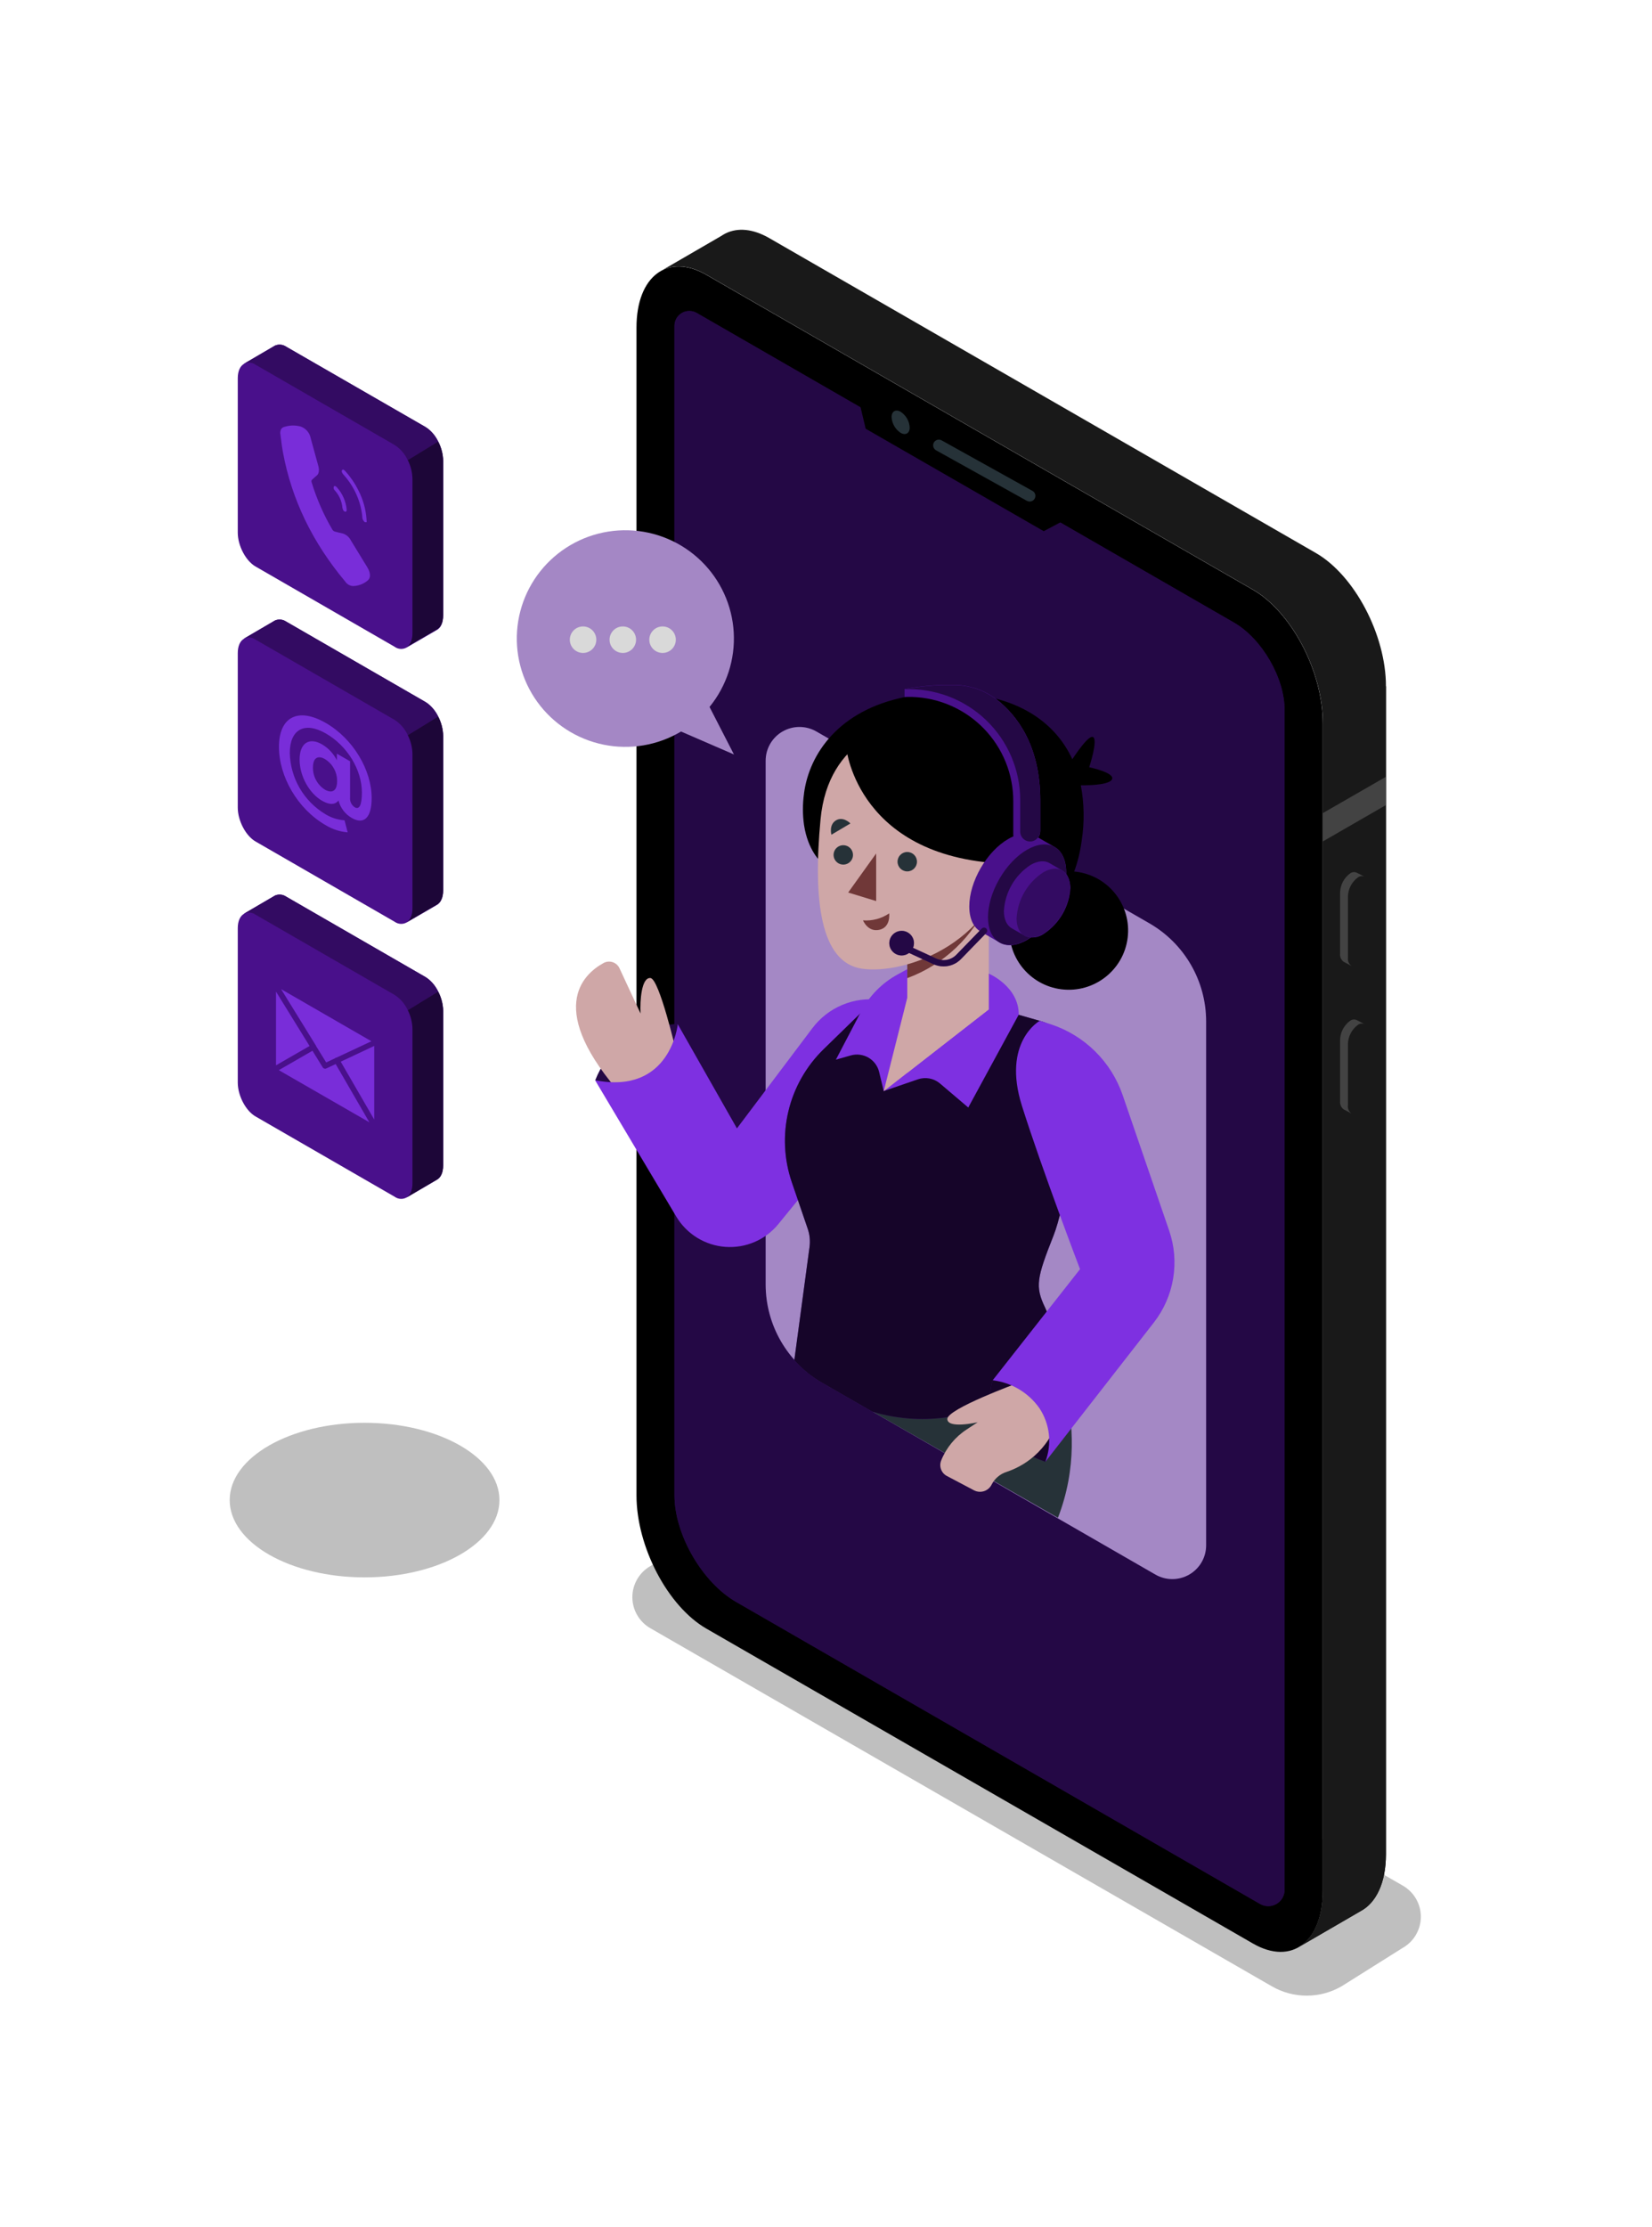 <svg width="374" height="504" viewBox="0 0 374 504" fill="none" xmlns="http://www.w3.org/2000/svg">
<g filter="url(#filter0_d_147_1038)">
<path d="M287.942 417.533L147.234 336.489C145.996 335.778 144.968 334.754 144.253 333.52C143.538 332.286 143.162 330.886 143.162 329.461C143.162 328.036 143.538 326.636 144.253 325.402C144.968 324.169 145.996 323.145 147.234 322.433L161.114 313.702C163.51 312.325 166.227 311.601 168.992 311.601C171.757 311.601 174.474 312.325 176.87 313.702L317.597 394.755C318.834 395.466 319.863 396.491 320.577 397.724C321.292 398.958 321.669 400.358 321.669 401.783C321.669 403.208 321.292 404.608 320.577 405.842C319.863 407.075 318.834 408.1 317.597 408.811L303.716 417.533C301.319 418.917 298.599 419.645 295.829 419.645C293.059 419.645 290.339 418.917 287.942 417.533Z" fill="black" fill-opacity="0.25"/>
<path d="M82.535 324.982C99.399 324.982 113.07 317.151 113.07 307.491C113.07 297.831 99.399 290 82.535 290C65.671 290 52 297.831 52 307.491C52 317.151 65.671 324.982 82.535 324.982Z" fill="black" fill-opacity="0.25"/>
<path d="M283.657 407.847L159.909 336.575C151.176 331.546 144.097 318.053 144.097 306.44V42.116C144.097 30.503 151.176 25.169 159.909 30.197L283.657 101.47C292.39 106.498 299.469 119.991 299.469 131.604V395.929C299.469 407.532 292.39 412.876 283.657 407.847Z" fill="black"/>
<path d="M297.91 93.158L174.153 21.886C170.422 19.739 166.998 19.491 164.29 20.808C163.959 20.973 163.639 21.161 163.334 21.371L149.463 29.415C152.256 27.745 155.91 27.869 159.919 30.178L283.666 101.45C292.4 106.479 299.478 119.972 299.478 131.585V395.91C299.478 402.055 297.498 406.406 294.341 408.467L308.031 400.519C311.522 398.667 313.77 394.135 313.77 387.636V123.312C313.77 111.68 306.643 98.187 297.91 93.158Z" fill="#191919"/>
<path d="M299.469 131.585V395.909C299.469 402.055 297.489 406.406 294.332 408.467L308.031 400.518C311.522 398.667 313.77 394.135 313.77 387.636V123.312L299.517 131.566L299.469 131.585Z" fill="#191919"/>
<path d="M313.723 143.819L299.47 152.025V158.438L313.723 150.222V143.819Z" fill="#434343"/>
<path d="M307.476 186.464C306.204 187.198 305.171 186.416 305.171 184.727V170.938C305.184 170.076 305.399 169.229 305.799 168.465C306.2 167.701 306.774 167.042 307.476 166.539C308.748 165.804 309.781 166.539 309.781 168.276V182.065C309.769 182.927 309.553 183.773 309.153 184.537C308.753 185.301 308.178 185.961 307.476 186.464Z" fill="#191919"/>
<path d="M305.161 184.765V170.938C305.174 170.076 305.389 169.229 305.79 168.465C306.19 167.701 306.764 167.042 307.467 166.539C307.676 166.393 307.921 166.303 308.176 166.28C308.431 166.257 308.688 166.3 308.921 166.406L307.189 165.518C306.952 165.404 306.69 165.355 306.428 165.375C306.166 165.395 305.913 165.484 305.697 165.633C304.994 166.135 304.419 166.795 304.017 167.558C303.615 168.322 303.397 169.169 303.382 170.032V183.811C303.346 184.159 303.399 184.51 303.536 184.832C303.673 185.155 303.89 185.437 304.166 185.653L305.974 186.607C305.686 186.4 305.459 186.12 305.316 185.796C305.173 185.473 305.12 185.117 305.161 184.765Z" fill="#434343"/>
<path d="M307.476 219.833C306.204 220.568 305.171 219.833 305.171 218.097V204.308C305.184 203.446 305.4 202.599 305.8 201.836C306.201 201.072 306.774 200.412 307.476 199.909C308.748 199.174 309.781 199.909 309.781 201.655V215.434C309.77 216.297 309.555 217.144 309.155 217.908C308.754 218.672 308.179 219.332 307.476 219.833Z" fill="#191919"/>
<path d="M305.161 218.097V204.308C305.174 203.446 305.39 202.6 305.79 201.836C306.191 201.072 306.765 200.412 307.466 199.909C307.677 199.765 307.921 199.677 308.176 199.654C308.43 199.631 308.687 199.672 308.92 199.775L307.189 198.878C306.953 198.76 306.69 198.708 306.427 198.728C306.164 198.748 305.911 198.84 305.696 198.993C304.992 199.494 304.415 200.153 304.013 200.917C303.611 201.681 303.395 202.529 303.382 203.392V217.209C303.345 217.558 303.397 217.909 303.535 218.232C303.672 218.554 303.889 218.836 304.166 219.051L305.974 220.005C305.674 219.794 305.44 219.503 305.296 219.166C305.153 218.829 305.106 218.459 305.161 218.097Z" fill="#434343"/>
<path d="M279.332 108.884L157.728 38.824C157.221 38.532 156.645 38.379 156.06 38.377C155.474 38.376 154.899 38.528 154.39 38.817C153.882 39.107 153.458 39.524 153.161 40.027C152.863 40.53 152.703 41.102 152.696 41.686V306.44C152.696 315.276 158.981 326.126 166.653 330.544L285.273 398.896C285.835 399.219 286.473 399.389 287.122 399.388C287.771 399.388 288.409 399.217 288.971 398.893C289.533 398.569 290 398.104 290.324 397.543C290.649 396.983 290.82 396.347 290.821 395.699V128.761C290.869 121.47 285.684 112.529 279.332 108.884Z" fill="#49108B"/>
<path opacity="0.5" d="M279.332 108.884L157.728 38.824C157.221 38.532 156.645 38.379 156.06 38.377C155.474 38.376 154.899 38.528 154.39 38.817C153.882 39.107 153.458 39.524 153.161 40.027C152.863 40.53 152.703 41.102 152.696 41.686V306.44C152.696 315.276 158.981 326.126 166.653 330.544L285.273 398.896C285.835 399.219 286.473 399.389 287.122 399.388C287.771 399.388 288.409 399.217 288.971 398.893C289.533 398.569 290 398.104 290.324 397.543C290.649 396.983 290.82 396.347 290.821 395.699V128.761C290.869 121.47 285.684 112.529 279.332 108.884Z" fill="black"/>
<path d="M194.099 57.117L195.983 65.027L236.295 88.215L243.259 84.513L194.099 57.117Z" fill="black"/>
<path d="M205.952 64.76C205.952 66.077 204.995 66.602 203.885 65.953C203.29 65.558 202.795 65.03 202.441 64.41C202.087 63.79 201.884 63.096 201.848 62.384C201.848 61.077 202.804 60.542 203.914 61.201C204.509 61.593 205.004 62.12 205.358 62.738C205.712 63.356 205.915 64.049 205.952 64.76Z" fill="#263238"/>
<path d="M233.109 81.507C232.888 81.505 232.672 81.449 232.478 81.344L211.891 69.894C211.601 69.723 211.388 69.447 211.3 69.122C211.211 68.798 211.253 68.452 211.416 68.158C211.58 67.864 211.852 67.645 212.175 67.549C212.498 67.452 212.846 67.486 213.144 67.642L233.74 79.093C233.991 79.231 234.188 79.449 234.3 79.712C234.413 79.975 234.435 80.267 234.363 80.544C234.29 80.82 234.128 81.065 233.901 81.239C233.674 81.413 233.395 81.508 233.109 81.507Z" fill="#263238"/>
<path d="M273.057 199.161V317.725C273.059 319.066 272.707 320.384 272.036 321.546C271.365 322.708 270.399 323.673 269.235 324.345C268.072 325.016 266.751 325.37 265.407 325.37C264.063 325.371 262.742 325.018 261.578 324.347L197.561 287.476L186.216 280.949C182.309 278.695 179.064 275.459 176.804 271.562C174.545 267.665 173.35 263.245 173.34 258.743V140.17C173.338 138.829 173.69 137.511 174.361 136.349C175.032 135.187 175.998 134.221 177.161 133.55C178.325 132.879 179.646 132.525 180.99 132.525C182.334 132.524 183.655 132.877 184.819 133.547L260.2 176.956C264.108 179.205 267.354 182.442 269.611 186.34C271.868 190.238 273.056 194.659 273.057 199.161Z" fill="#49108B"/>
<path opacity="0.5" d="M273.057 199.161V317.725C273.059 319.066 272.707 320.384 272.036 321.546C271.365 322.708 270.399 323.673 269.235 324.345C268.072 325.016 266.751 325.37 265.407 325.37C264.063 325.371 262.742 325.018 261.578 324.347L197.561 287.476L186.216 280.949C182.309 278.695 179.064 275.459 176.804 271.562C174.545 267.665 173.35 263.245 173.34 258.743V140.17C173.338 138.829 173.69 137.511 174.361 136.349C175.032 135.187 175.998 134.221 177.161 133.55C178.325 132.879 179.646 132.525 180.99 132.525C182.334 132.524 183.655 132.877 184.819 133.547L260.2 176.956C264.108 179.205 267.354 182.442 269.611 186.34C271.868 190.238 273.056 194.659 273.057 199.161Z" fill="white"/>
<path d="M236.18 269.316C236.18 269.316 248.166 289.146 239.509 311.503L197.533 287.476L236.18 269.316Z" fill="#263238"/>
<path d="M255.295 180.226C256.202 172.877 250.965 166.186 243.598 165.281C236.23 164.376 229.523 169.6 228.615 176.949C227.708 184.298 232.945 190.989 240.312 191.894C247.68 192.799 254.387 187.575 255.295 180.226Z" fill="black"/>
<path d="M242.025 140.981C242.025 140.981 246.148 134.301 247.41 134.788C248.673 135.274 246.588 141.639 246.588 141.639C246.588 141.639 252.825 142.937 251.667 144.502C250.51 146.067 242.885 145.695 242.885 145.695L242.025 140.981Z" fill="black"/>
<path d="M244.894 158.195C242.025 179.704 223.849 179.704 223.849 179.704L185.776 162.986C185.776 162.986 182.906 160.476 182.026 154.712C181.688 152.351 181.688 149.955 182.026 147.594C182.026 147.594 182.026 147.546 182.026 147.527C183.241 138.481 190.023 128.757 204.793 125.77C208.03 125.118 211.325 124.799 214.627 124.816C216.225 124.81 217.821 124.89 219.41 125.055C230.89 126.181 238.935 131.524 242.771 139.836C243.634 141.712 244.276 143.681 244.684 145.704C245.462 149.826 245.534 154.05 244.894 158.195Z" fill="black"/>
<path d="M153.491 199.8C153.491 199.8 139.974 199.332 134.77 212.472C134.77 212.472 140.509 216.337 148.038 212.472C155.566 208.608 153.491 199.8 153.491 199.8Z" fill="#49108B"/>
<path opacity="0.5" d="M153.491 199.8C153.491 199.8 139.974 199.332 134.77 212.472C134.77 212.472 140.509 216.337 148.038 212.472C155.566 208.608 153.491 199.8 153.491 199.8Z" fill="black"/>
<path d="M153.108 206.127C153.108 206.127 149.281 189.542 147.263 189.342C145.244 189.141 144.852 194.399 145.015 197.367L140.232 187.099C140.08 186.78 139.864 186.495 139.598 186.263C139.332 186.03 139.021 185.854 138.684 185.746C138.347 185.638 137.991 185.6 137.639 185.634C137.286 185.668 136.945 185.774 136.635 185.945C131.852 188.569 123.462 196.546 141.15 216.27L153.108 206.127Z" fill="#CFA7A7"/>
<path d="M202.086 194.657L199.216 194.285C196.324 193.902 193.382 194.295 190.692 195.422C188.002 196.549 185.662 198.369 183.911 200.697L166.835 223.37L153.443 199.8C153.443 199.8 151.836 215.832 134.722 212.473L153.098 243.323C154.261 245.276 155.88 246.92 157.817 248.115C159.753 249.31 161.951 250.021 164.222 250.187C166.493 250.352 168.771 249.969 170.861 249.068C172.952 248.167 174.793 246.775 176.229 245.012L191.956 225.727L202.086 194.657Z" fill="#7E30E1"/>
<path d="M238.533 247.569C234.707 257.245 234.286 259.135 236.62 263.973C238.246 267.546 239.527 271.265 240.446 275.08C240.446 275.08 222.711 294.909 197.466 287.485L186.121 280.958C183.761 279.601 181.636 277.874 179.826 275.843L183.279 250.155C183.453 248.803 183.316 247.429 182.878 246.138L179.252 235.536C177.483 230.358 177.22 224.786 178.493 219.465C179.766 214.144 182.523 209.291 186.446 205.468L198.633 193.588L230.641 197.672L235.424 199.037C238.556 199.94 241.255 201.94 243.026 204.67C244.798 207.399 245.522 210.674 245.067 213.894C243.498 225.154 240.934 241.491 238.533 247.569Z" fill="#49108B"/>
<path opacity="0.7" d="M238.533 247.569C234.707 257.245 234.286 259.135 236.62 263.973C238.246 267.546 239.527 271.265 240.446 275.08C240.446 275.08 222.711 294.909 197.466 287.485L186.121 280.958C183.761 279.601 181.636 277.874 179.826 275.843L183.279 250.155C183.453 248.803 183.316 247.429 182.878 246.138L179.252 235.536C177.483 230.358 177.22 224.786 178.493 219.465C179.766 214.144 182.523 209.291 186.446 205.468L198.633 193.588L230.641 197.672L235.424 199.037C238.556 199.94 241.255 201.94 243.026 204.67C244.798 207.399 245.522 210.674 245.067 213.894C243.498 225.154 240.934 241.491 238.533 247.569Z" fill="black"/>
<path d="M219.228 218.666L212.819 213.217C212.14 212.638 211.322 212.245 210.444 212.078C209.567 211.91 208.661 211.974 207.816 212.263L200.067 214.925L199.025 210.593C198.862 209.919 198.564 209.284 198.149 208.728C197.734 208.172 197.21 207.706 196.609 207.357C196.009 207.009 195.343 206.785 194.654 206.7C193.964 206.615 193.264 206.67 192.596 206.862L189.238 207.816L194.921 196.957C196.776 193.42 199.634 190.506 203.138 188.578L205.367 187.357L223.782 188.311C223.782 188.311 230.64 191.174 230.64 197.615L219.228 218.608" fill="#7E30E1"/>
<path d="M223.858 196.451L205.396 210.803V165.104H223.858V196.451Z" fill="#CFA7A7"/>
<path d="M205.683 192.682L200.068 214.963L223.782 196.451L205.683 192.682Z" fill="#CFA7A7"/>
<path d="M205.395 189.37C209.501 187.85 213.254 185.513 216.426 182.501C219.598 179.489 222.123 175.866 223.848 171.85V165.104H205.386L205.395 189.37Z" fill="#703838"/>
<path d="M209.375 131.238C202.373 131.238 187.488 135.131 185.766 153.415C184.044 171.698 185.709 185.859 195.16 187.233C204.611 188.607 226.575 181.765 229.522 158.1C232.468 134.435 216.196 131.238 209.375 131.238Z" fill="#CFA7A7"/>
<path d="M198.355 161.153V171.927L192.022 169.99L198.355 161.153Z" fill="#703838"/>
<path d="M205.396 165.209C206.611 165.209 207.596 164.226 207.596 163.014C207.596 161.802 206.611 160.819 205.396 160.819C204.181 160.819 203.195 161.802 203.195 163.014C203.195 164.226 204.181 165.209 205.396 165.209Z" fill="#263238"/>
<path d="M193.113 161.487C193.112 161.921 192.981 162.345 192.738 162.704C192.495 163.064 192.151 163.344 191.749 163.508C191.346 163.673 190.904 163.715 190.478 163.629C190.052 163.544 189.661 163.334 189.354 163.026C189.047 162.719 188.839 162.328 188.755 161.903C188.67 161.477 188.715 161.036 188.881 160.636C189.048 160.235 189.33 159.893 189.692 159.652C190.053 159.412 190.478 159.283 190.913 159.283C191.203 159.283 191.49 159.34 191.757 159.451C192.025 159.562 192.268 159.725 192.472 159.929C192.677 160.134 192.839 160.377 192.949 160.645C193.059 160.912 193.115 161.198 193.113 161.487Z" fill="#263238"/>
<path d="M188.225 156.907L192.529 154.359C192.529 154.359 190.884 152.651 189.239 153.672C187.593 154.693 188.225 156.907 188.225 156.907Z" fill="#263238"/>
<path d="M195.38 176.297C197.477 176.45 199.563 175.892 201.302 174.713C201.302 174.713 201.713 177.834 199.092 178.425C196.471 179.017 195.38 176.297 195.38 176.297Z" fill="#703838"/>
<path d="M191.62 137.46C191.62 137.46 194.251 162.699 228.66 163.491C228.66 163.491 239.059 138.404 218.511 130.255C197.963 122.106 191.62 137.46 191.62 137.46Z" fill="black"/>
<path d="M238.791 159.713L234.563 157.27C232.955 156.316 230.736 156.449 228.278 157.861C223.399 160.667 219.439 167.509 219.439 173.129C219.439 175.944 220.395 177.9 222.041 178.855L226.192 181.24L226.431 181.374L226.575 181.46C228.144 182.223 230.239 182.042 232.544 180.715C237.423 177.853 241.383 171.068 241.383 165.448C241.355 162.604 240.369 160.638 238.791 159.713Z" fill="#49108B"/>
<path d="M238.757 174.085C242.207 168.125 242.207 161.682 238.758 159.695C235.308 157.708 229.714 160.93 226.264 166.89C222.814 172.851 222.814 179.294 226.264 181.281C229.714 183.267 235.307 180.046 238.757 174.085Z" fill="#49108B"/>
<path opacity="0.5" d="M238.757 174.085C242.207 168.125 242.207 161.682 238.758 159.695C235.308 157.708 229.714 160.93 226.264 166.89C222.814 172.851 222.814 179.294 226.264 181.281C229.714 183.267 235.307 180.046 238.757 174.085Z" fill="black"/>
<path d="M240.484 165.009L237.615 163.339C236.524 162.69 235.003 162.776 233.319 163.739C231.561 164.886 230.097 166.429 229.047 168.244C227.996 170.06 227.389 172.096 227.274 174.188C227.274 176.097 227.953 177.461 229.053 178.091L231.923 179.723C231.974 179.76 232.028 179.792 232.085 179.818L232.181 179.876C232.854 180.13 233.579 180.216 234.292 180.126C235.006 180.037 235.687 179.774 236.275 179.36C238.033 178.215 239.496 176.673 240.546 174.86C241.596 173.046 242.204 171.012 242.321 168.921C242.245 166.984 241.575 165.638 240.484 165.009Z" fill="#49108B"/>
<path d="M242.245 168.902C242.128 170.993 241.52 173.027 240.47 174.841C239.419 176.654 237.957 178.196 236.199 179.341C232.851 181.25 230.144 179.704 230.144 175.858C230.257 173.765 230.865 171.729 231.917 169.915C232.969 168.1 234.437 166.56 236.199 165.419C239.538 163.491 242.245 165.047 242.245 168.902Z" fill="#49108B"/>
<path opacity="0.3" d="M242.245 168.902C242.128 170.993 241.52 173.027 240.47 174.841C239.419 176.654 237.957 178.196 236.199 179.341C232.851 181.25 230.144 179.704 230.144 175.858C230.257 173.765 230.865 171.729 231.917 169.915C232.969 168.1 234.437 166.56 236.199 165.419C239.538 163.491 242.245 165.047 242.245 168.902Z" fill="black"/>
<path d="M225.657 126.314C222.914 124.201 219.555 123.039 216.09 123.003H215.239C211.73 122.965 208.227 123.285 204.783 123.957C205.415 123.957 206.046 123.957 206.697 123.957H204.783V125.732H206.563C212.695 125.94 218.506 128.519 222.767 132.922C227.028 137.326 229.405 143.21 229.397 149.33V156.84C229.397 157.137 229.459 157.431 229.58 157.702C229.701 157.973 229.877 158.216 230.098 158.415C230.319 158.614 230.58 158.764 230.862 158.856C231.145 158.948 231.445 158.98 231.741 158.949H231.961L233.874 158.358C233.746 158.398 233.615 158.423 233.482 158.434C234.052 158.357 234.574 158.073 234.948 157.636C235.322 157.2 235.522 156.641 235.51 156.067V149.101C235.491 136.496 230.028 129.721 225.657 126.314Z" fill="#49108B"/>
<path d="M213.613 186.708C212.824 186.708 212.044 186.539 211.327 186.212L205.348 183.454C205.255 183.421 205.169 183.368 205.097 183.3C205.025 183.232 204.967 183.15 204.929 183.059C204.89 182.967 204.871 182.869 204.872 182.77C204.874 182.671 204.896 182.573 204.937 182.483C204.978 182.393 205.037 182.312 205.111 182.246C205.186 182.18 205.273 182.13 205.367 182.1C205.461 182.069 205.561 182.058 205.66 182.068C205.759 182.078 205.855 182.108 205.941 182.156L211.92 184.914C212.682 185.268 213.537 185.375 214.363 185.221C215.19 185.067 215.948 184.66 216.531 184.055L222.27 178.139C222.405 178.005 222.587 177.93 222.777 177.93C222.968 177.93 223.15 178.005 223.284 178.139C223.417 178.274 223.49 178.456 223.49 178.645C223.49 178.834 223.417 179.015 223.284 179.15L217.545 185.067C217.034 185.59 216.422 186.005 215.747 186.287C215.071 186.569 214.345 186.712 213.613 186.708Z" fill="#49108B"/>
<path opacity="0.5" d="M213.613 186.708C212.824 186.708 212.044 186.539 211.327 186.212L205.348 183.454C205.255 183.421 205.169 183.368 205.097 183.3C205.025 183.232 204.967 183.15 204.929 183.059C204.89 182.967 204.871 182.869 204.872 182.77C204.874 182.671 204.896 182.573 204.937 182.483C204.978 182.393 205.037 182.312 205.111 182.246C205.186 182.18 205.273 182.13 205.367 182.1C205.461 182.069 205.561 182.058 205.66 182.068C205.759 182.078 205.855 182.108 205.941 182.156L211.92 184.914C212.682 185.268 213.537 185.375 214.363 185.221C215.19 185.067 215.948 184.66 216.531 184.055L222.27 178.139C222.405 178.005 222.587 177.93 222.777 177.93C222.968 177.93 223.15 178.005 223.284 178.139C223.417 178.274 223.49 178.456 223.49 178.645C223.49 178.834 223.417 179.015 223.284 179.15L217.545 185.067C217.034 185.59 216.422 186.005 215.747 186.287C215.071 186.569 214.345 186.712 213.613 186.708Z" fill="black"/>
<path d="M206.917 181.45C206.917 182.001 206.753 182.54 206.446 182.998C206.139 183.456 205.703 183.814 205.193 184.024C204.682 184.235 204.121 184.29 203.579 184.183C203.037 184.075 202.539 183.81 202.148 183.42C201.758 183.031 201.492 182.534 201.384 181.994C201.276 181.453 201.332 180.893 201.543 180.384C201.754 179.875 202.112 179.44 202.572 179.133C203.031 178.827 203.571 178.664 204.124 178.664C204.864 178.664 205.575 178.957 206.099 179.48C206.623 180.002 206.917 180.711 206.917 181.45Z" fill="#49108B"/>
<path opacity="0.5" d="M206.917 181.45C206.917 182.001 206.753 182.54 206.446 182.998C206.139 183.456 205.703 183.814 205.193 184.024C204.682 184.235 204.121 184.29 203.579 184.183C203.037 184.075 202.539 183.81 202.148 183.42C201.758 183.031 201.492 182.534 201.384 181.994C201.276 181.453 201.332 180.893 201.543 180.384C201.754 179.875 202.112 179.44 202.572 179.133C203.031 178.827 203.571 178.664 204.124 178.664C204.864 178.664 205.575 178.957 206.099 179.48C206.623 180.002 206.917 180.711 206.917 181.45Z" fill="black"/>
<path d="M235.491 149.101V156.067C235.503 156.641 235.303 157.2 234.929 157.636C234.555 158.073 234.033 158.357 233.463 158.434C233.148 158.467 232.829 158.434 232.528 158.337C232.226 158.239 231.949 158.08 231.713 157.868C231.478 157.657 231.289 157.398 231.161 157.109C231.032 156.82 230.966 156.508 230.966 156.191V149.101C230.971 145.718 230.291 142.368 228.964 139.253C227.638 136.139 225.694 133.324 223.249 130.979C220.804 128.633 217.908 126.806 214.737 125.605C211.565 124.405 208.183 123.858 204.793 123.995C208.237 123.323 211.74 123.003 215.249 123.041H216.081C219.546 123.077 222.905 124.239 225.647 126.352C230.029 129.721 235.491 136.496 235.491 149.101Z" fill="#49108B"/>
<path opacity="0.5" d="M235.491 149.101V156.067C235.503 156.641 235.303 157.2 234.929 157.636C234.555 158.073 234.033 158.357 233.463 158.434C233.148 158.467 232.829 158.434 232.528 158.337C232.226 158.239 231.949 158.08 231.713 157.868C231.478 157.657 231.289 157.398 231.161 157.109C231.032 156.82 230.966 156.508 230.966 156.191V149.101C230.971 145.718 230.291 142.368 228.964 139.253C227.638 136.139 225.694 133.324 223.249 130.979C220.804 128.633 217.908 126.806 214.737 125.605C211.565 124.405 208.183 123.858 204.793 123.995C208.237 123.323 211.74 123.003 215.249 123.041H216.081C219.546 123.077 222.905 124.239 225.647 126.352C230.029 129.721 235.491 136.496 235.491 149.101Z" fill="black"/>
<path d="M224.739 280.376C224.739 280.376 220.109 293.096 236.658 298.822C236.658 298.822 242.063 290.901 236.658 284.422C231.253 277.943 224.739 280.376 224.739 280.376Z" fill="#49108B"/>
<path opacity="0.7" d="M224.739 280.376C224.739 280.376 220.109 293.096 236.658 298.822C236.658 298.822 242.063 290.901 236.658 284.422C231.253 277.943 224.739 280.376 224.739 280.376Z" fill="black"/>
<path d="M230.545 280.958C230.545 280.958 214.378 286.865 214.465 289.155C214.551 291.445 221.333 289.88 221.333 289.88L218.855 291.503C216.246 293.201 214.225 295.66 213.068 298.545C212.816 299.181 212.807 299.888 213.043 300.53C213.28 301.172 213.745 301.706 214.35 302.028L220.491 305.272C220.838 305.456 221.218 305.568 221.609 305.602C222 305.637 222.394 305.593 222.768 305.473C223.142 305.353 223.488 305.159 223.785 304.903C224.082 304.648 224.325 304.335 224.499 303.984C224.842 303.309 225.315 302.709 225.891 302.218C226.467 301.726 227.136 301.354 227.857 301.121C231.196 300.014 237.423 296.827 239.92 288.105L230.545 280.958Z" fill="#CFA7A7"/>
<path d="M235.395 199.018C235.395 199.018 226.786 203.789 231.358 218.274C235.931 232.76 244.512 255.232 244.512 255.232L224.739 280.376C226.851 280.63 228.886 281.326 230.711 282.418C232.535 283.51 234.109 284.973 235.328 286.712C236.496 288.481 237.226 290.501 237.457 292.607C237.688 294.712 237.414 296.842 236.658 298.822L261.204 267.332C263.475 264.422 264.982 260.993 265.59 257.356C266.198 253.719 265.887 249.988 264.687 246.501L254.164 215.85C252.878 212.106 250.74 208.71 247.919 205.927C245.098 203.144 241.669 201.051 237.901 199.81L235.395 199.018Z" fill="#7E30E1"/>
<path d="M96.3 126.858L64.799 108.685C64.436 108.435 64.017 108.278 63.578 108.23C63.14 108.182 62.696 108.243 62.288 108.409C62.202 108.448 62.119 108.496 62.042 108.551L55.191 112.557H55.238C54.375 113.047 53.828 114.185 53.828 115.812V150.768C53.828 153.723 55.626 157.16 57.852 158.44L89.353 176.613C89.753 176.901 90.229 177.066 90.722 177.087C91.215 177.108 91.703 176.984 92.126 176.731C92.104 176.74 92.085 176.753 92.07 176.771L98.874 172.82C99.761 172.346 100.324 171.192 100.324 169.541V134.53C100.324 131.575 98.558 128.138 96.3 126.858Z" fill="#49108B"/>
<path d="M99.199 130.169C98.562 128.817 97.558 127.67 96.3 126.858L64.799 108.685C64.436 108.435 64.017 108.278 63.578 108.23C63.14 108.182 62.696 108.243 62.288 108.409C62.202 108.448 62.12 108.496 62.042 108.551L55.191 112.557C55.61 112.343 56.08 112.249 56.549 112.283C57.019 112.318 57.469 112.481 57.852 112.754L89.354 130.927C90.654 131.775 91.684 132.976 92.324 134.388L99.199 130.169Z" fill="#49108B"/>
<path d="M93.377 173.539C93.377 175.119 92.87 176.218 92.07 176.7L98.874 172.749C99.761 172.275 100.324 171.121 100.324 169.47V134.53C100.29 133.01 99.906 131.517 99.199 130.169L92.324 134.388C92.984 135.697 93.344 137.135 93.377 138.6V173.539Z" fill="#49108B"/>
<path opacity="0.3" d="M99.199 130.169C98.562 128.817 97.558 127.67 96.3 126.858L64.799 108.685C64.436 108.435 64.017 108.278 63.578 108.23C63.14 108.182 62.696 108.243 62.288 108.409C62.202 108.448 62.12 108.496 62.042 108.551L55.191 112.557C55.61 112.343 56.08 112.249 56.549 112.283C57.019 112.318 57.469 112.481 57.852 112.754L89.354 130.927C90.654 131.775 91.684 132.976 92.324 134.388L99.199 130.169Z" fill="black"/>
<path opacity="0.6" d="M93.377 173.539C93.377 175.119 92.87 176.218 92.07 176.7L98.874 172.749C99.761 172.275 100.324 171.121 100.324 169.47V134.53C100.29 133.01 99.906 131.517 99.199 130.169L92.324 134.388C92.984 135.697 93.344 137.135 93.377 138.6V173.539Z" fill="black"/>
<path d="M84.142 148.611C84.142 153.138 82.344 154.679 79.651 153.122C78.908 152.7 78.258 152.133 77.741 151.454C77.224 150.775 76.849 149.999 76.641 149.172C75.849 150.144 74.621 150.207 72.894 149.211C70.058 147.576 67.825 143.68 67.825 139.896C67.825 136.111 70.035 134.807 72.894 136.451C74.345 137.304 75.517 138.558 76.269 140.061V138.568L79.255 140.291V148.476C79.21 148.907 79.285 149.342 79.471 149.733C79.656 150.125 79.946 150.458 80.308 150.697C81.314 151.281 81.932 150.294 81.932 147.362C81.932 142.234 78.637 136.798 73.766 133.993C68.894 131.188 65.607 133.14 65.607 138.418C65.671 141.219 66.444 143.958 67.856 146.38C69.267 148.802 71.27 150.828 73.678 152.269C74.986 153.072 76.471 153.544 78.003 153.644L78.708 156.37C76.924 156.226 75.2 155.66 73.678 154.718C67.342 151.06 63.151 143.696 63.151 137.027C63.151 130.359 67.381 127.941 73.766 131.623C79.936 135.171 84.142 142.274 84.142 148.611ZM76.316 144.81C76.332 143.808 76.086 142.819 75.605 141.94C75.123 141.061 74.421 140.321 73.567 139.793C71.983 138.868 70.851 139.516 70.851 141.665C70.83 142.669 71.07 143.661 71.546 144.545C72.021 145.43 72.718 146.177 73.567 146.714C75.152 147.607 76.316 147.03 76.316 144.81Z" fill="#49108B"/>
<g opacity="0.9">
<path d="M84.142 148.611C84.142 153.138 82.344 154.679 79.651 153.122C78.908 152.7 78.258 152.133 77.741 151.454C77.224 150.775 76.849 149.999 76.641 149.172C75.849 150.144 74.621 150.207 72.894 149.211C70.058 147.576 67.825 143.68 67.825 139.896C67.825 136.111 70.035 134.807 72.894 136.451C74.345 137.304 75.517 138.558 76.268 140.062V138.568L79.255 140.291V148.476C79.21 148.907 79.285 149.342 79.471 149.733C79.656 150.125 79.946 150.458 80.308 150.697C81.314 151.281 81.932 150.294 81.932 147.362C81.932 142.234 78.637 136.798 73.765 133.993C68.894 131.188 65.607 133.14 65.607 138.418C65.671 141.219 66.444 143.958 67.856 146.38C69.267 148.802 71.27 150.828 73.678 152.269C74.986 153.072 76.471 153.544 78.003 153.644L78.708 156.37C76.924 156.226 75.199 155.66 73.678 154.718C67.341 151.06 63.151 143.696 63.151 137.027C63.151 130.359 67.381 127.941 73.765 131.623C79.936 135.171 84.142 142.274 84.142 148.611ZM76.316 144.81C76.331 143.808 76.086 142.82 75.605 141.94C75.123 141.061 74.421 140.321 73.567 139.793C71.983 138.868 70.85 139.516 70.85 141.665C70.83 142.669 71.069 143.661 71.545 144.545C72.021 145.43 72.718 146.177 73.567 146.714C75.152 147.607 76.316 147.03 76.316 144.81Z" fill="#7E30E1"/>
</g>
<path d="M96.3 189.105L64.799 170.932C64.437 170.68 64.017 170.523 63.578 170.476C63.139 170.429 62.695 170.493 62.288 170.663C62.202 170.703 62.119 170.75 62.042 170.805L55.191 174.811H55.238C54.375 175.301 53.828 176.439 53.828 178.059V212.998C53.828 215.961 55.626 219.39 57.852 220.67L89.353 238.843C89.752 239.134 90.228 239.3 90.722 239.321C91.215 239.342 91.704 239.217 92.126 238.962L92.07 239.009L98.874 235.019C99.761 234.553 100.324 233.439 100.324 231.74V196.769C100.324 193.814 98.558 190.385 96.3 189.105Z" fill="#49108B"/>
<path d="M99.199 192.415C98.564 191.062 97.559 189.914 96.3 189.105L64.799 170.932C64.437 170.68 64.017 170.523 63.578 170.476C63.139 170.429 62.695 170.493 62.288 170.663C62.202 170.703 62.12 170.75 62.042 170.805L55.191 174.811C55.609 174.595 56.079 174.499 56.548 174.532C57.018 174.566 57.469 174.728 57.852 175.001L89.354 193.174C90.656 194.023 91.687 195.227 92.324 196.642L99.199 192.415Z" fill="#49108B"/>
<path d="M93.377 235.778C93.377 237.358 92.87 238.456 92.07 238.978L98.874 234.988C99.761 234.521 100.324 233.407 100.324 231.709V196.769C100.29 195.251 99.905 193.761 99.199 192.416L92.324 196.635C92.984 197.94 93.344 199.376 93.377 200.838V235.778Z" fill="#49108B"/>
<path opacity="0.3" d="M99.199 192.415C98.564 191.062 97.559 189.914 96.3 189.105L64.799 170.932C64.437 170.68 64.017 170.523 63.578 170.476C63.139 170.429 62.695 170.493 62.288 170.663C62.202 170.703 62.12 170.75 62.042 170.805L55.191 174.811C55.609 174.595 56.079 174.499 56.548 174.532C57.018 174.566 57.469 174.728 57.852 175.001L89.354 193.174C90.656 194.023 91.687 195.227 92.324 196.642L99.199 192.415Z" fill="black"/>
<path opacity="0.6" d="M93.377 235.778C93.377 237.358 92.87 238.456 92.07 238.978L98.874 234.988C99.761 234.521 100.324 233.407 100.324 231.709V196.769C100.29 195.251 99.905 193.761 99.199 192.416L92.324 196.635C92.984 197.94 93.344 199.376 93.377 200.838V235.778Z" fill="black"/>
<path d="M70.082 204.726L62.486 192.416V209.095L70.082 204.726Z" fill="#49108B"/>
<path d="M77.14 208.273L84.72 221.366V204.71L77.14 208.273Z" fill="#49108B"/>
<path d="M63.634 191.854L71.436 204.497C71.469 204.524 71.498 204.556 71.523 204.591C71.53 204.623 71.53 204.655 71.523 204.686L73.844 208.447L75.808 207.523C75.839 207.49 75.873 207.46 75.911 207.436C75.989 207.391 76.075 207.364 76.165 207.357L84.086 203.651L63.634 191.854Z" fill="#49108B"/>
<path d="M75.991 208.811L73.868 209.806C73.786 209.844 73.697 209.863 73.606 209.861C73.497 209.863 73.389 209.836 73.294 209.783C73.198 209.73 73.117 209.654 73.06 209.561L70.739 205.8L63.119 210.193L83.626 221.998L75.991 208.811Z" fill="#49108B"/>
<g opacity="0.9">
<path d="M70.083 204.726L62.486 192.416V209.095L70.083 204.726Z" fill="#7E30E1"/>
<path d="M77.14 208.273L84.72 221.366V204.71L77.14 208.273Z" fill="#7E30E1"/>
<path d="M63.635 191.854L71.437 204.496C71.47 204.524 71.499 204.556 71.524 204.591C71.531 204.623 71.531 204.655 71.524 204.686L73.845 208.447L75.809 207.523C75.84 207.49 75.874 207.46 75.912 207.436C75.99 207.391 76.076 207.364 76.165 207.357L84.087 203.651L63.635 191.854Z" fill="#7E30E1"/>
<path d="M75.992 208.811L73.869 209.806C73.787 209.844 73.698 209.863 73.607 209.862C73.498 209.863 73.39 209.836 73.294 209.783C73.199 209.731 73.118 209.654 73.061 209.561L70.74 205.8L63.12 210.193L83.627 221.998L75.992 208.811Z" fill="#7E30E1"/>
</g>
<path d="M96.3 64.644L64.799 46.471C64.437 46.219 64.017 46.062 63.578 46.015C63.139 45.968 62.695 46.032 62.288 46.202C62.202 46.242 62.119 46.289 62.042 46.344L55.191 50.35H55.238C54.375 50.832 53.828 51.978 53.828 53.598V88.537C53.828 91.492 55.626 94.929 57.852 96.209L89.353 114.382C89.752 114.673 90.228 114.839 90.722 114.86C91.215 114.881 91.704 114.756 92.126 114.501L92.07 114.54L98.874 110.59C99.761 110.123 100.324 109.009 100.324 107.311V72.284C100.324 69.329 98.558 65.892 96.3 64.644Z" fill="#49108B"/>
<path d="M99.199 67.931C98.564 66.575 97.56 65.425 96.3 64.612L64.799 46.471C64.437 46.219 64.017 46.062 63.578 46.015C63.139 45.968 62.695 46.032 62.288 46.202C62.202 46.242 62.12 46.289 62.042 46.344L55.191 50.35C55.609 50.135 56.079 50.038 56.548 50.072C57.018 50.105 57.469 50.267 57.852 50.54L89.354 68.713C90.656 69.562 91.687 70.766 92.324 72.181L99.199 67.931Z" fill="#49108B"/>
<path d="M93.377 111.261C93.377 112.841 92.87 113.939 92.07 114.421L98.874 110.471C99.761 110.005 100.324 108.89 100.324 107.192V72.284C100.29 70.766 99.905 69.275 99.199 67.93L92.324 72.15C92.984 73.455 93.344 74.891 93.377 76.353V111.261Z" fill="#49108B"/>
<path opacity="0.3" d="M99.199 67.931C98.564 66.575 97.56 65.425 96.3 64.612L64.799 46.471C64.437 46.219 64.017 46.062 63.578 46.015C63.139 45.968 62.695 46.032 62.288 46.202C62.202 46.242 62.12 46.289 62.042 46.344L55.191 50.35C55.609 50.135 56.079 50.038 56.548 50.072C57.018 50.105 57.469 50.267 57.852 50.54L89.354 68.713C90.656 69.562 91.687 70.766 92.324 72.181L99.199 67.931Z" fill="black"/>
<path opacity="0.6" d="M93.377 111.261C93.377 112.841 92.87 113.939 92.07 114.421L98.874 110.471C99.761 110.005 100.324 108.89 100.324 107.192V72.284C100.29 70.766 99.905 69.275 99.199 67.93L92.324 72.15C92.984 73.455 93.344 74.891 93.377 76.353V111.261Z" fill="black"/>
<path d="M83.072 96.249C81.86 94.258 80.64 92.298 79.428 90.291C79.236 89.911 78.968 89.574 78.639 89.303C78.311 89.031 77.93 88.829 77.52 88.711C76.933 88.592 76.347 88.458 75.745 88.284C75.531 88.195 75.351 88.04 75.23 87.842C73.247 84.456 71.671 80.849 70.533 77.096C70.509 77.016 70.502 76.931 70.513 76.848C70.524 76.765 70.553 76.685 70.597 76.614C70.969 76.243 71.389 75.903 71.769 75.571C72.149 75.239 72.347 74.473 72.07 73.477C71.484 71.368 70.921 69.258 70.335 67.156C70.222 66.559 69.953 66.002 69.555 65.542C69.157 65.081 68.645 64.733 68.07 64.533C66.793 64.179 65.436 64.228 64.189 64.675C63.706 64.857 63.452 65.291 63.444 66.042C63.65 67.488 63.785 68.918 64.062 70.388C66.016 80.986 70.716 90.731 78.161 99.623C78.356 99.917 78.617 100.163 78.924 100.338C79.23 100.514 79.574 100.615 79.927 100.634C81.16 100.605 82.344 100.149 83.278 99.346C83.983 98.714 83.912 97.592 83.072 96.249Z" fill="#49108B"/>
<path d="M82.977 85.48C82.811 83.207 82.184 80.992 81.132 78.969C80.346 77.389 79.347 75.924 78.161 74.615C77.852 74.268 77.591 74.157 77.433 74.418C77.274 74.678 77.433 75.05 77.734 75.39L78.043 75.745C80.232 78.266 81.612 81.385 82.003 84.697C81.999 84.939 82.023 85.18 82.074 85.416C82.174 85.688 82.334 85.934 82.542 86.135C82.708 86.254 82.898 86.135 83.033 86.135C82.985 85.811 82.993 85.645 82.977 85.48Z" fill="#49108B"/>
<path d="M75.801 78.992C76.796 80.083 77.4 81.472 77.52 82.943C77.572 83.166 77.655 83.382 77.765 83.583C78.249 83.978 78.486 83.843 78.486 83.346C78.317 81.461 77.535 79.682 76.26 78.281C75.959 77.973 75.714 77.878 75.571 78.139C75.52 78.287 75.514 78.448 75.555 78.6C75.596 78.752 75.682 78.889 75.801 78.992Z" fill="#49108B"/>
<g opacity="0.9">
<path d="M83.073 96.249C81.861 94.258 80.641 92.298 79.429 90.291C79.237 89.911 78.968 89.574 78.639 89.303C78.311 89.031 77.93 88.829 77.52 88.711C76.934 88.592 76.348 88.458 75.746 88.284C75.531 88.195 75.351 88.04 75.231 87.842C73.248 84.456 71.671 80.849 70.534 77.096C70.51 77.016 70.503 76.931 70.513 76.848C70.525 76.765 70.553 76.685 70.597 76.614C70.969 76.243 71.389 75.903 71.769 75.571C72.15 75.239 72.348 74.473 72.07 73.477C71.484 71.368 70.922 69.258 70.336 67.156C70.222 66.559 69.953 66.002 69.555 65.542C69.158 65.081 68.646 64.733 68.07 64.533C66.793 64.179 65.437 64.228 64.189 64.675C63.706 64.857 63.452 65.291 63.444 66.042C63.65 67.488 63.785 68.918 64.062 70.388C66.016 80.986 70.716 90.731 78.162 99.623C78.356 99.917 78.617 100.163 78.924 100.338C79.231 100.514 79.575 100.615 79.928 100.634C81.161 100.605 82.345 100.149 83.278 99.346C83.983 98.714 83.912 97.592 83.073 96.249Z" fill="#7E30E1"/>
<path d="M82.978 85.479C82.812 83.206 82.184 80.991 81.132 78.969C80.347 77.388 79.347 75.923 78.162 74.615C77.853 74.267 77.591 74.157 77.433 74.417C77.274 74.678 77.433 75.049 77.734 75.389L78.043 75.745C80.232 78.266 81.612 81.385 82.003 84.697C81.999 84.939 82.023 85.18 82.075 85.416C82.174 85.688 82.334 85.933 82.542 86.135C82.708 86.253 82.898 86.135 83.033 86.135C82.985 85.811 82.993 85.645 82.978 85.479Z" fill="#7E30E1"/>
<path d="M75.801 78.992C76.796 80.084 77.4 81.473 77.52 82.943C77.572 83.166 77.655 83.382 77.765 83.583C78.249 83.978 78.486 83.844 78.486 83.346C78.317 81.461 77.535 79.683 76.26 78.281C75.959 77.973 75.714 77.878 75.571 78.139C75.52 78.288 75.514 78.448 75.555 78.601C75.596 78.753 75.682 78.889 75.801 78.992Z" fill="#7E30E1"/>
</g>
</g>
<g filter="url(#filter1_b_147_1038)">
<path d="M160.633 159.992C164.514 155.237 166.468 149.203 166.109 143.082C165.749 136.96 163.103 131.195 158.692 126.924C154.281 122.653 148.425 120.186 142.28 120.01C136.135 119.834 130.148 121.962 125.498 125.974C120.849 129.985 117.875 135.59 117.165 141.681C116.454 147.772 118.058 153.907 121.66 158.877C125.261 163.846 130.599 167.289 136.62 168.525C142.642 169.762 148.909 168.702 154.185 165.556L166.162 170.747L160.633 159.992Z" fill="#A487C5"/>
</g>
<circle cx="132" cy="144.774" r="3" fill="#D9D9D9"/>
<circle cx="141" cy="144.774" r="3" fill="#D9D9D9"/>
<circle cx="150" cy="144.774" r="3" fill="#D9D9D9"/>
<defs>
<filter id="filter0_d_147_1038" x="0" y="0" width="373.669" height="503.645" filterUnits="userSpaceOnUse" color-interpolation-filters="sRGB">
<feFlood flood-opacity="0" result="BackgroundImageFix"/>
<feColorMatrix in="SourceAlpha" type="matrix" values="0 0 0 0 0 0 0 0 0 0 0 0 0 0 0 0 0 0 127 0" result="hardAlpha"/>
<feMorphology radius="12" operator="erode" in="SourceAlpha" result="effect1_dropShadow_147_1038"/>
<feOffset dy="32"/>
<feGaussianBlur stdDeviation="32"/>
<feColorMatrix type="matrix" values="0 0 0 0 0.063 0 0 0 0 0.093 0 0 0 0 0.157 0 0 0 0.14 0"/>
<feBlend mode="normal" in2="BackgroundImageFix" result="effect1_dropShadow_147_1038"/>
<feBlend mode="normal" in="SourceGraphic" in2="effect1_dropShadow_147_1038" result="shape"/>
</filter>
<filter id="filter1_b_147_1038" x="67" y="70" width="149.162" height="150.747" filterUnits="userSpaceOnUse" color-interpolation-filters="sRGB">
<feFlood flood-opacity="0" result="BackgroundImageFix"/>
<feGaussianBlur in="BackgroundImageFix" stdDeviation="25"/>
<feComposite in2="SourceAlpha" operator="in" result="effect1_backgroundBlur_147_1038"/>
<feBlend mode="normal" in="SourceGraphic" in2="effect1_backgroundBlur_147_1038" result="shape"/>
</filter>
</defs>
</svg>
